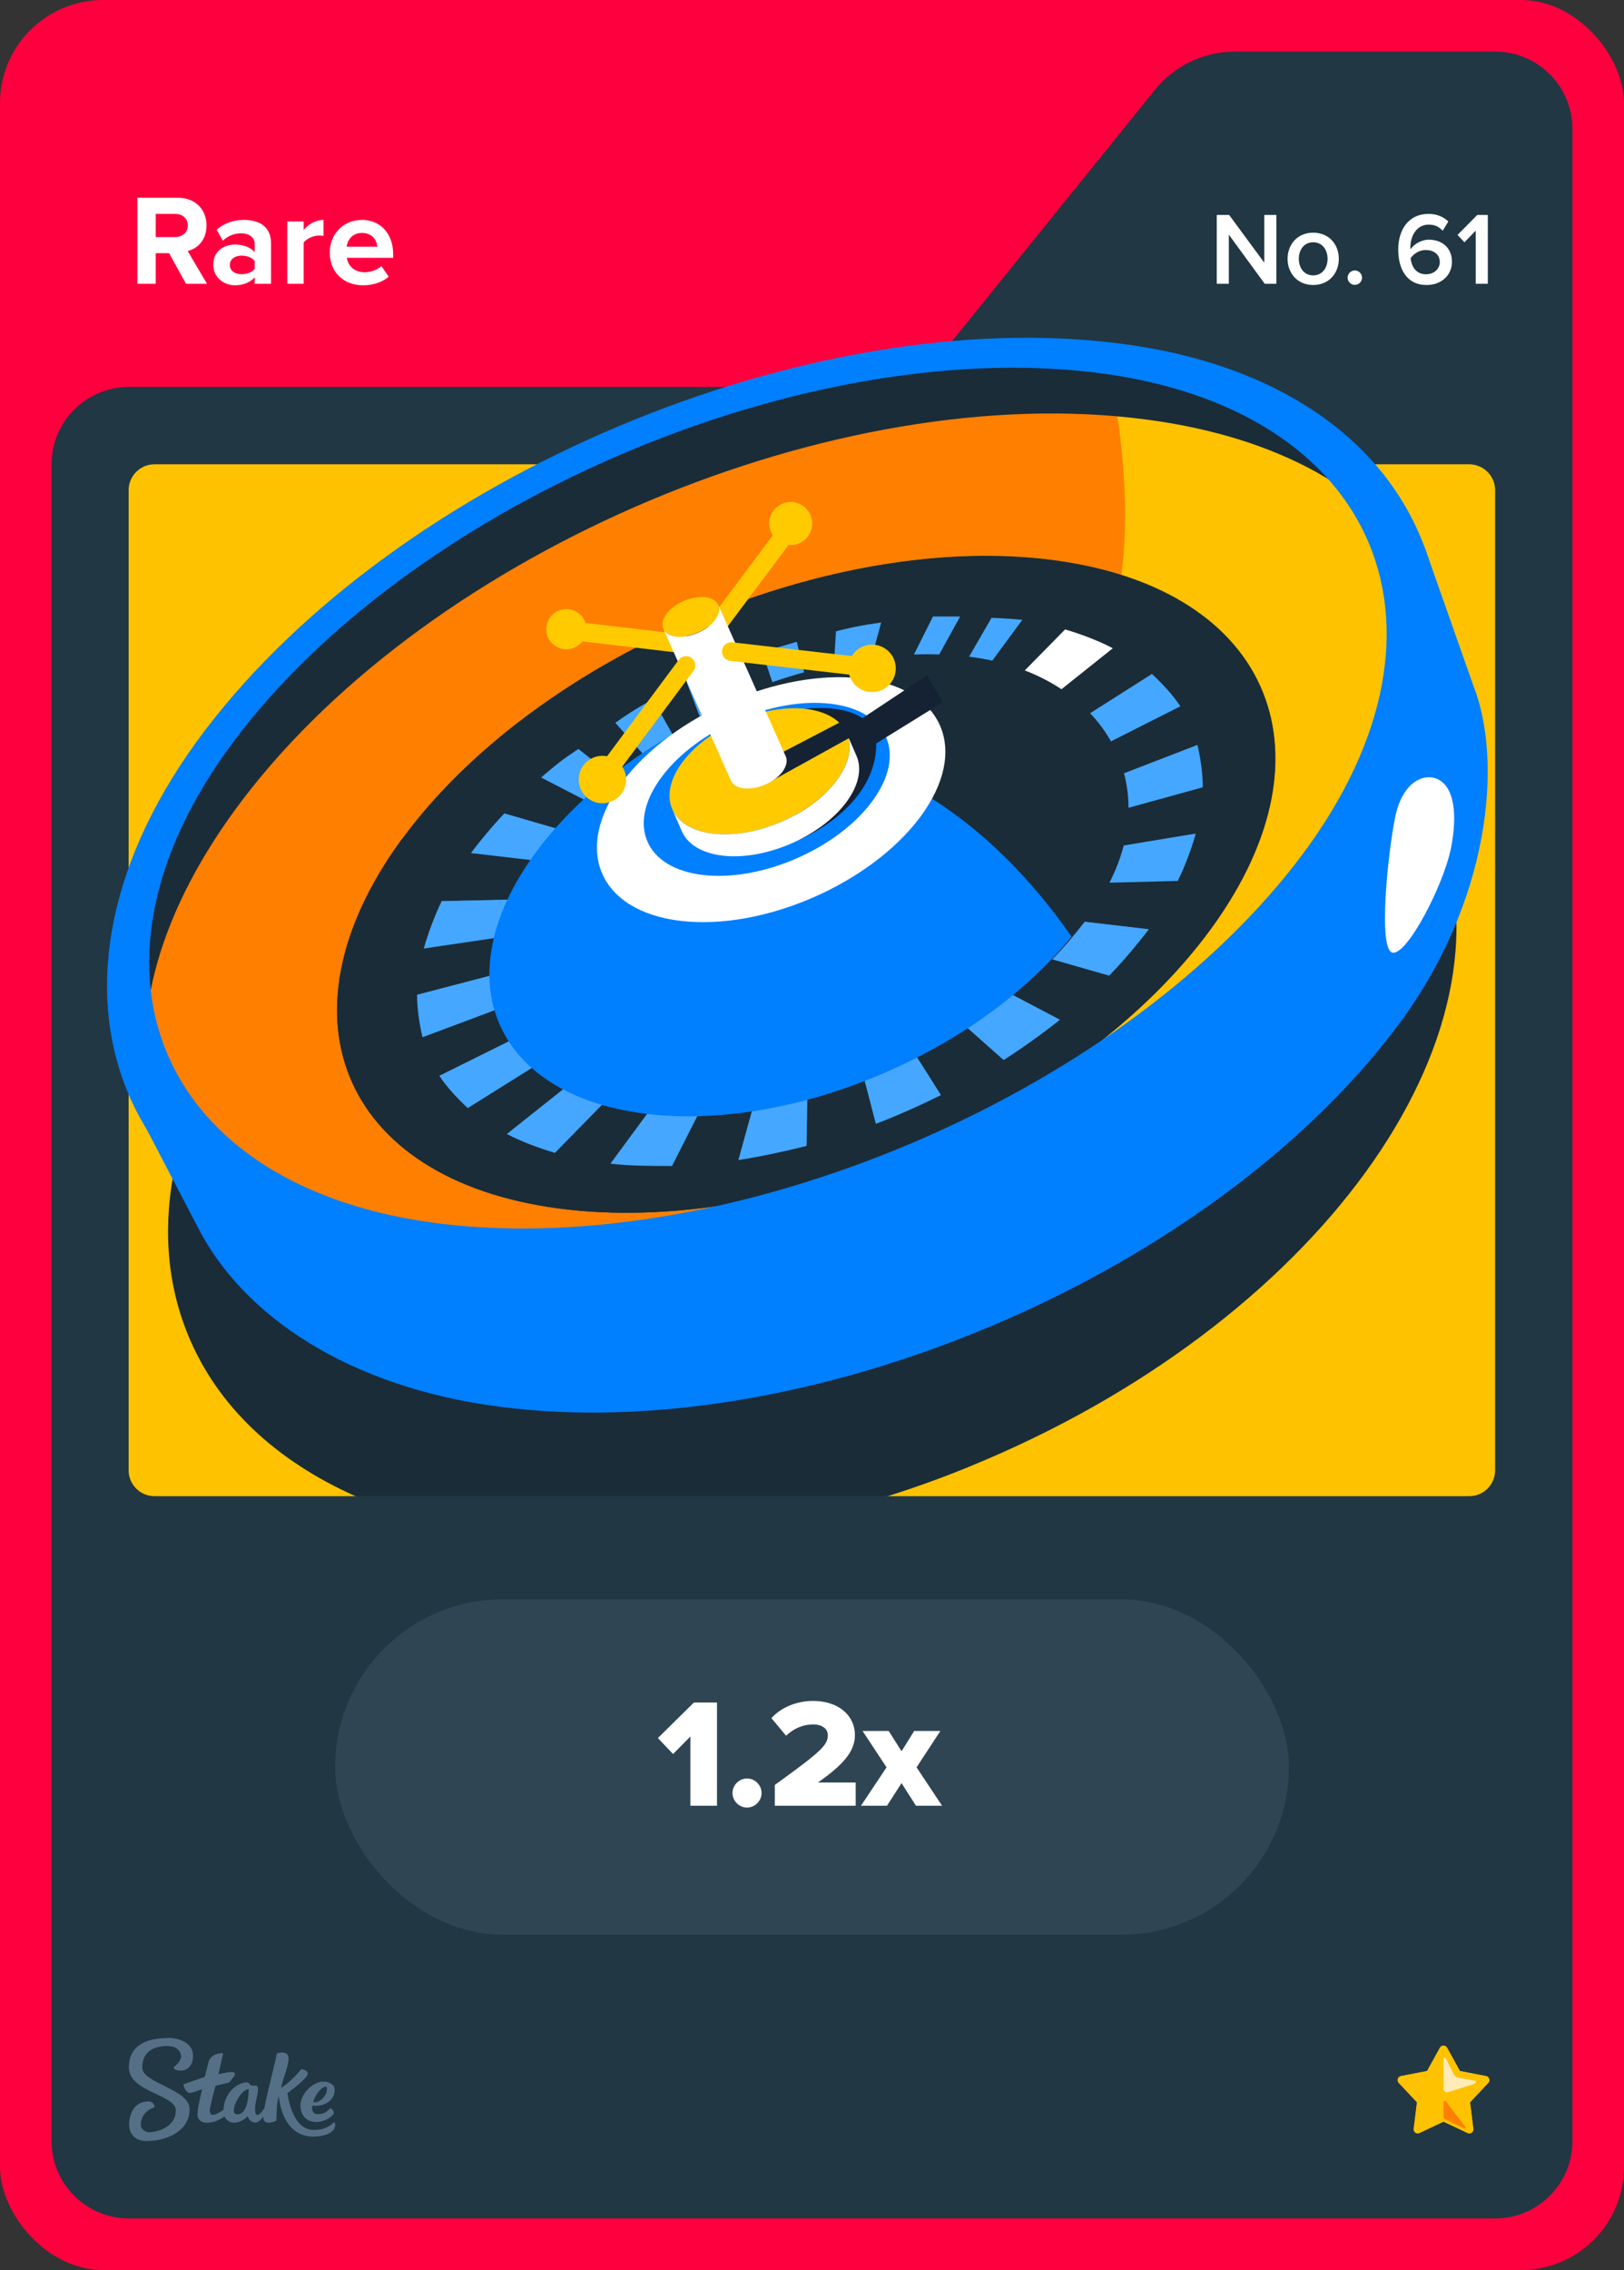 <svg width="63" height="88" viewBox="0 0 63 88" fill="none" xmlns="http://www.w3.org/2000/svg">
<rect x="0" y="0" width="63" height="88" fill="#333333" stroke="none"/>
<rect width="63" height="88" rx="4" fill="#FF003F"/>
<path d="M36.701 13.513L44.799 3.487C45.559 2.546 46.702 2 47.911 2H58C59.657 2 61 3.343 61 5V83C61 84.657 59.657 86 58 86H5C3.343 86 2 84.657 2 83V18C2 16.343 3.343 15 5 15H33.589C34.798 15 35.941 14.454 36.701 13.513Z" fill="#213743"/>
<rect x="5" y="18" width="53" height="40" rx="1" fill="#2F4553"/>
<g clip-path="url(#clip0_26835_29224)">
<path d="M6 18H57C57.55 18 58 18.45 58 19V57C58 57.55 57.55 58 57 58H34.43C27.17 55.98 20.25 55.77 13.78 58H5.99C5.44 58 4.99 57.55 4.99 57V19C4.99 18.45 5.44 18 5.99 18H6Z" fill="#FFC200"/>
<path d="M25.38 26.84C12 32.31 3.9 43.46 7.29 51.74C8.43 54.53 10.73 56.64 13.79 58H34.44C35.51 57.66 36.58 57.28 37.64 56.84C51.02 51.37 59.12 40.22 55.73 31.94C52.34 23.65 38.75 21.37 25.38 26.84Z" fill="#1A2C38"/>
<path d="M43.33 13.61C31.38 12.04 15.71 18.64 8.31 28.34C3.65 34.45 3.39 40.34 6.86 44.3C9.17 46.8 12.15 48.36 16.26 49.2C21.64 50.3 26.96 49.23 28.97 48.83C32.15 48.19 37.2 46.44 41.31 43.96C46.67 40.72 49.06 38.07 51.22 35.41C52.69 33.37 55.75 29.12 55.35 23.44C54.89 18.39 50.67 14.58 43.34 13.62L43.33 13.61ZM46.75 36.31C41.46 43.25 30.25 47.97 21.7 46.85C13.16 45.73 10.52 39.19 15.8 32.25C21.09 25.31 32.3 20.59 40.85 21.71C49.39 22.83 52.03 29.37 46.75 36.31Z" fill="#FF7F00"/>
<path d="M51.22 35.4C52.69 33.36 55.75 29.11 55.35 23.43C54.89 18.38 50.67 14.57 43.34 13.61C43.19 13.59 43.03 13.59 42.88 13.57C43.4 15.95 43.9 19.3 43.5 22.3C49.89 24.32 51.45 30.15 46.76 36.31C44.51 39.26 41.19 41.8 37.47 43.67L38.28 45.59C39.32 45.09 40.35 44.55 41.33 43.96C46.69 40.72 49.08 38.07 51.24 35.41L51.22 35.4Z" fill="#FFC200"/>
<path d="M40.85 21.71C32.31 20.59 21.09 25.31 15.8 32.25C10.51 39.19 13.15 45.73 21.7 46.85C30.24 47.97 41.46 43.25 46.75 36.31C52.04 29.37 49.4 22.83 40.85 21.71Z" fill="#1A2C38"/>
<path d="M38.46 23.95L37.46 25.68L36.37 25.5L37.25 23.9C36.84 23.9 36.46 23.9 36.19 23.9L35.22 25.84C35.83 25.82 37.6 25.98 38.19 26.04L39.67 24.03C39.39 24 38.95 23.97 38.46 23.95Z" fill="#45A7FF"/>
<path d="M37.46 25.68L38.46 23.95C38.07 23.93 37.64 23.91 37.25 23.9L36.37 25.5L37.46 25.68Z" fill="#1A2C38"/>
<path d="M32.16 26.41L32.2 24.53C33.03 24.32 33.35 24.25 34.19 24.13L33.65 26.11C32.98 26.21 32.82 26.24 32.15 26.42L32.16 26.41Z" fill="#45A7FF"/>
<path d="M30.91 24.88L31.22 26.18L29.98 26.53L29.56 25.28C29.28 25.37 29.02 25.45 28.82 25.53L29.35 27.23C30.01 26.99 31.65 26.49 32.32 26.31L32.43 24.46C32.1 24.55 31.4 24.74 30.9 24.88H30.91Z" fill="#1A2C38"/>
<path d="M31.22 26.18L30.91 24.88C30.46 25.01 29.98 25.15 29.57 25.28L29.99 26.53L31.23 26.18H31.22Z" fill="#45A7FF"/>
<path d="M41.11 39.53L39.28 38.57C39.79 38.15 40.37 37.63 40.82 37.18L43.01 37.81C42.45 38.37 41.75 39.01 41.11 39.53Z" fill="#1A2C38"/>
<path d="M43.02 37.82L40.82 37.19C41.25 36.76 41.72 36.2 42.08 35.73L44.57 36.02C44.12 36.61 43.56 37.28 43.02 37.83V37.82Z" fill="#45A7FF"/>
<path d="M42.07 35.72C42.41 35.25 42.75 34.67 42.98 34.21L45.69 34.15C45.39 34.74 44.98 35.41 44.55 36.01L42.06 35.72H42.07Z" fill="#1A2C38"/>
<path d="M42.99 34.22C43.22 33.74 43.42 33.18 43.55 32.73L46.39 32.31C46.23 32.88 45.98 33.56 45.69 34.15L42.98 34.22H42.99Z" fill="#45A7FF"/>
<path d="M43.45 32.8C43.57 32.34 43.64 31.8 43.65 31.36L46.66 30.53C46.65 31.07 46.57 31.73 46.4 32.31L43.45 32.8Z" fill="#1A2C38"/>
<path d="M43.65 31.36C43.65 30.92 43.58 30.41 43.48 30.01L46.45 28.87C46.57 29.37 46.66 29.98 46.66 30.52L43.65 31.35V31.36Z" fill="#45A7FF"/>
<path d="M43.49 30.01C43.38 29.61 43.18 29.16 42.96 28.81L45.79 27.39C46.07 27.83 46.31 28.38 46.44 28.88L43.49 30.02V30.01Z" fill="#1A2C38"/>
<path d="M42.94 28.83C42.71 28.48 42.36 28.1 42.03 27.8L44.68 26.12C45.08 26.49 45.51 26.95 45.79 27.38L42.94 28.82V28.83Z" fill="#45A7FF"/>
<path d="M42.11 27.76C41.78 27.47 41.32 27.17 40.9 26.94L43.18 25.12C43.71 25.4 44.27 25.77 44.68 26.13L42.11 27.76Z" fill="#1A2C38"/>
<path d="M38.93 41.09L37.51 39.84C38.09 39.47 38.76 38.99 39.29 38.57L41.12 39.53C40.47 40.05 39.66 40.63 38.94 41.09H38.93Z" fill="#45A7FF"/>
<path d="M33.93 43.57L33.47 41.85C34.14 41.6 34.91 41.24 35.55 40.94L36.51 42.45C35.72 42.84 34.77 43.27 33.94 43.58L33.93 43.57Z" fill="#45A7FF"/>
<path d="M28.64 44.97L29.19 42.99C29.85 42.89 30.67 42.72 31.34 42.54L31.3 44.42C30.47 44.63 29.49 44.84 28.65 44.97H28.64Z" fill="#45A7FF"/>
<path d="M26.08 45.2L27.11 43.17C27.74 43.16 28.53 43.07 29.18 42.98L28.64 44.96C27.82 45.08 26.87 45.17 26.07 45.2H26.08Z" fill="#1A2C38"/>
<path d="M23.68 45.11C22.95 45.03 22.15 44.87 21.52 44.7L23.41 42.77C23.9 42.91 24.57 43.04 25.16 43.11L23.68 45.12V45.11Z" fill="#1A2C38"/>
<path d="M21.52 44.69C20.88 44.5 20.19 44.24 19.66 43.96L21.9 42.18C22.33 42.39 22.9 42.62 23.42 42.76L21.53 44.69H21.52Z" fill="#45A7FF"/>
<path d="M19.66 43.96C19.13 43.68 18.57 43.31 18.16 42.95L20.68 41.35C21.01 41.64 21.47 41.94 21.9 42.17L19.66 43.95V43.96Z" fill="#1A2C38"/>
<path d="M18.15 42.96C17.75 42.59 17.32 42.13 17.04 41.7L19.77 40.34C19.99 40.69 20.36 41.08 20.68 41.37L18.14 42.96H18.15Z" fill="#45A7FF"/>
<path d="M17.04 41.7C16.76 41.26 16.52 40.71 16.39 40.21L19.24 39.15C19.36 39.54 19.56 40 19.77 40.35L17.04 41.7Z" fill="#1A2C38"/>
<path d="M16.39 40.21C16.27 39.71 16.18 39.1 16.18 38.56L19.08 37.8C19.08 38.23 19.15 38.74 19.25 39.14L16.39 40.21Z" fill="#45A7FF"/>
<path d="M16.18 38.55C16.19 38.01 16.28 37.35 16.44 36.77L19.28 36.35C19.16 36.81 19.08 37.36 19.08 37.8L16.18 38.55Z" fill="#1A2C38"/>
<path d="M16.44 36.77C16.6 36.2 16.85 35.52 17.14 34.92L19.84 34.86C19.61 35.34 19.41 35.9 19.28 36.35L16.44 36.77Z" fill="#45A7FF"/>
<path d="M23.68 45.11L25.16 43.1C25.75 43.17 26.48 43.18 27.1 43.17L26.07 45.2C25.3 45.2 24.41 45.2 23.68 45.11Z" fill="#45A7FF"/>
<path d="M17.14 34.93C17.43 34.35 17.85 33.67 18.27 33.08L20.76 33.37C20.42 33.84 20.08 34.42 19.85 34.87L17.14 34.93Z" fill="#1A2C38"/>
<path d="M18.27 33.07C18.72 32.47 19.28 31.81 19.83 31.26L22.03 31.89C21.59 32.33 21.12 32.89 20.76 33.36L18.27 33.07Z" fill="#45A7FF"/>
<path d="M21.73 32.16L19.56 31.53C20.12 30.92 20.35 30.65 21 30.14L22.83 31.1C22.32 31.52 22.19 31.71 21.73 32.16Z" fill="#1A2C38"/>
<path d="M22.83 31.09L20.99 30.14C21.64 29.59 21.73 29.51 22.44 29.03L23.98 30.24C23.4 30.61 23.35 30.68 22.82 31.09H22.83Z" fill="#45A7FF"/>
<path d="M24.17 30.41L22.44 29.03C23.1 28.51 23.15 28.48 23.86 28.01L25.14 29.45C24.63 30.05 24.7 30 24.17 30.41Z" fill="#1A2C38"/>
<path d="M25.99 28.8L24.72 27.47C25.45 27.01 25.82 26.78 26.63 26.43L27.28 28.13C26.65 28.44 26.59 28.43 25.99 28.8Z" fill="#1A2C38"/>
<path d="M23.86 28.01L25.14 29.45L26.2 28.67L25.33 27.11C25.33 27.11 24.63 27.47 23.87 28.02L23.86 28.01Z" fill="#45A7FF"/>
<path d="M27.28 28.13L26.63 26.43C27.42 26.04 27.92 25.95 28.75 25.64L29.36 27.22C28.7 27.47 27.92 27.81 27.28 28.12V28.13Z" fill="#45A7FF"/>
<path d="M39.43 26.32C38.92 26.17 38.76 26.12 38.18 26.04L39.66 24.03C40.38 24.12 40.68 24.21 41.32 24.39L39.43 26.32Z" fill="#1A2C38"/>
<path d="M40.91 26.93C40.49 26.72 39.92 26.5 39.41 26.34L41.32 24.4C41.96 24.59 42.64 24.85 43.17 25.13L40.9 26.94L40.91 26.93Z" fill="white"/>
<path d="M33.65 26.1L34.19 24.12C35.01 24 35.38 23.94 36.18 23.91L35.16 25.93C34.52 25.95 34.31 26.01 33.65 26.1Z" fill="#1A2C38"/>
<path d="M36.51 42.46L35.56 40.95C36.19 40.64 36.93 40.21 37.52 39.84L38.92 41.1C38.19 41.56 37.3 42.07 36.5 42.47L36.51 42.46Z" fill="#1A2C38"/>
<path d="M31.29 44.42L31.32 42.54C32 42.37 32.86 42.1 33.53 41.85L33.98 43.58C33.16 43.88 32.12 44.21 31.29 44.43V44.42Z" fill="#1A2C38"/>
<path d="M37.65 26.07C33.73 25.49 28.02 27.12 24.38 29.88C22.07 31.63 20.84 33.06 19.83 35.14C19.3 36.23 19.26 37.31 19.23 37.83C19.2 38.55 19.46 39.29 19.62 39.73C20.36 41.45 22.22 42.7 25.03 43.07C30.75 43.82 38.26 40.66 41.8 36.02C43.6 33.66 44.03 31.37 43.23 29.51C42.49 28.11 41.26 26.61 37.66 26.07H37.65Z" fill="#4953B9"/>
<path d="M51.52 34.22C44.18 43.85 28.62 50.4 16.76 48.85C10.93 48.08 7.22 45.72 5.04 42.53L7.68 47.59C9.44 51.02 13.53 53.77 19.36 54.53C31.22 56.09 46.78 49.54 54.12 39.9C57.85 35 58.31 29.48 57.15 26.56L55.24 21.14C55.86 25.64 55.24 29.32 51.51 34.21L51.52 34.22Z" fill="#007FFF"/>
<path d="M9.42 30.99C16.81 21.29 32.49 14.69 44.44 16.26C49.65 16.94 53.29 19.07 55.13 22.06C54.09 17.7 49.99 14.48 43.34 13.61C31.39 12.04 15.72 18.64 8.32 28.34C4.16 33.8 3.51 39.08 5.89 42.96C5.05 39.48 6.15 35.29 9.42 30.99Z" fill="#1A2C38"/>
<path d="M52.11 34.89C44.6 44.75 28.67 51.45 16.54 49.85C4.4 48.26 0.46 38.15 7.97 28.29C15.48 18.43 31.41 11.73 43.54 13.33C55.67 14.92 59.61 25.03 52.1 34.89H52.11ZM50.2 33.55C57.24 24.56 53.57 15.75 42.38 14.43C31.19 13.12 16.42 19.34 9.38 28.33C2.34 37.32 6.01 46.13 17.2 47.45C28.39 48.76 43.16 42.54 50.2 33.55Z" fill="#007FFF"/>
<path d="M56.28 32.91C56 34.3 54.59 37.04 54.02 36.93C53.45 36.82 53.84 33.07 54.12 31.69C54.4 30.31 55.23 29.96 55.76 30.2C56.4 30.49 56.56 31.53 56.28 32.92V32.91Z" fill="white"/>
<path d="M20.73 33.12C24.22 28.31 31.8 25.02 37.65 25.76C43.51 26.5 45.42 31 41.93 35.81C38.44 40.62 30.86 43.91 25.01 43.17C19.15 42.43 17.24 37.93 20.73 33.12Z" fill="#007FFF"/>
<path d="M30.71 28.97C29.43 28.82 29.37 27.03 27.97 27.24C31.09 25.82 34.54 25.1 37.53 25.45C43.28 26.12 45.94 31.39 41.69 36.16C41.65 36.21 41.61 36.26 41.57 36.31C38.25 31.55 34.27 29.38 30.71 28.97Z" fill="#1A2C38"/>
<path d="M26.42 35.7C29.62 36.07 33.77 34.26 35.7 31.67C37.63 29.07 36.6 26.67 33.41 26.3C30.22 25.93 26.06 27.74 24.13 30.33C22.2 32.93 23.23 35.33 26.42 35.7Z" fill="white"/>
<path d="M27.28 33.92C29.53 34.18 32.47 32.91 33.83 31.07C35.19 29.24 34.47 27.54 32.21 27.28C29.96 27.02 27.02 28.29 25.66 30.13C24.3 31.96 25.02 33.66 27.28 33.92Z" fill="#007FFF"/>
<path d="M36.57 27.23L35.96 26.18L33.46 27.84C32.29 27.08 30.23 27.65 30.23 27.65L31.01 32.55C31.01 32.55 33.89 31.38 33.99 28.96C33.99 28.91 33.99 28.86 33.99 28.82L36.56 27.23H36.57Z" fill="#142234"/>
<path d="M32.46 30.25C33.45 28.91 32.92 27.68 31.26 27.48C29.61 27.29 27.46 28.22 26.47 29.55C25.48 30.89 26.01 32.12 27.67 32.32C29.32 32.51 31.47 31.58 32.46 30.25Z" fill="#FFCA00"/>
<path d="M26.07 31.35L26.44 32.2C26.65 32.71 27.2 33.07 28.04 33.17C29.69 33.36 31.84 32.43 32.83 31.1C33.32 30.44 33.44 29.8 33.23 29.31L32.86 28.46C33.07 28.96 32.95 29.59 32.46 30.25C31.47 31.59 29.32 32.51 27.67 32.32C26.83 32.22 26.28 31.86 26.07 31.35Z" fill="white"/>
<path d="M32.7 27.94C32.09 28.26 29.98 29.36 29.91 29.39L29.85 30.32L33.05 28.55C32.99 28.32 32.88 28.12 32.7 27.94Z" fill="#142234"/>
<path d="M31.44 19.96C31.62 20.38 31.43 20.87 31.01 21.06C30.59 21.25 30.1 21.05 29.91 20.63C29.72 20.21 29.92 19.72 30.34 19.53C30.76 19.34 31.25 19.54 31.44 19.96Z" fill="#FFCA00"/>
<path d="M21.97 25.17C22.401 25.17 22.75 24.821 22.75 24.39C22.75 23.959 22.401 23.61 21.97 23.61C21.539 23.61 21.19 23.959 21.19 24.39C21.19 24.821 21.539 25.17 21.97 25.17Z" fill="#FFCA00"/>
<path d="M26.56 25.28C26.5 25.3 26.44 25.31 26.38 25.31L22.39 24.84C22.19 24.82 22.05 24.64 22.07 24.44C22.09 24.24 22.27 24.1 22.47 24.12L26.46 24.59C26.66 24.61 26.8 24.79 26.78 24.99C26.76 25.12 26.68 25.23 26.56 25.28Z" fill="#FFCA00"/>
<path d="M27.98 24.54C27.87 24.59 27.73 24.58 27.62 24.5C27.46 24.38 27.43 24.16 27.55 24L30.1 20.59C30.22 20.43 30.44 20.4 30.6 20.52C30.76 20.64 30.79 20.87 30.67 21.02L28.12 24.43C28.08 24.48 28.03 24.52 27.97 24.55L27.98 24.54Z" fill="#FFCA00"/>
<path d="M27.74 24.02C28.05 23.6 27.88 23.21 27.36 23.15C26.84 23.09 26.16 23.38 25.85 23.8C25.54 24.22 25.71 24.61 26.23 24.67C26.75 24.73 27.43 24.44 27.74 24.02Z" fill="#FFCA00"/>
<path d="M25.73 24.37L28.35 30.25C28.42 30.41 28.59 30.53 28.85 30.56C29.37 30.62 30.05 30.33 30.36 29.91C30.51 29.7 30.55 29.5 30.49 29.34L27.87 23.46C27.93 23.62 27.9 23.82 27.74 24.03C27.43 24.45 26.75 24.74 26.23 24.68C25.97 24.65 25.79 24.53 25.73 24.37Z" fill="white"/>
<path d="M33.63 26.18C33.57 26.2 33.51 26.22 33.45 26.21L28.33 25.62C28.13 25.6 27.99 25.42 28.01 25.22C28.03 25.02 28.21 24.88 28.41 24.9L33.54 25.49C33.74 25.51 33.88 25.69 33.86 25.89C33.84 26.02 33.76 26.13 33.64 26.18H33.63Z" fill="#FFCA00"/>
<path d="M23.68 30.26C23.57 30.31 23.43 30.3 23.32 30.22C23.16 30.1 23.13 29.88 23.25 29.72L26.33 25.58C26.45 25.42 26.67 25.39 26.83 25.51C26.99 25.63 27.02 25.85 26.9 26.01L23.82 30.15C23.78 30.2 23.73 30.24 23.67 30.27L23.68 30.26Z" fill="#FFCA00"/>
<path d="M33.83 26.83C34.338 26.83 34.75 26.418 34.75 25.91C34.75 25.402 34.338 24.99 33.83 24.99C33.322 24.99 32.91 25.402 32.91 25.91C32.91 26.418 33.322 26.83 33.83 26.83Z" fill="#FFCA00"/>
<path d="M23.37 31.14C23.878 31.14 24.29 30.728 24.29 30.22C24.29 29.712 23.878 29.3 23.37 29.3C22.862 29.3 22.45 29.712 22.45 30.22C22.45 30.728 22.862 31.14 23.37 31.14Z" fill="#FFCA00"/>
</g>
<path fill-rule="evenodd" clip-rule="evenodd" d="M6.498 79C6.99 79 7.486 79.213 7.49 79.691C7.49 80.104 7.247 80.27 6.998 80.27C6.75 80.27 6.733 80.144 6.733 80.144C6.733 80.144 7.025 79.926 7.025 79.717C7.025 79.609 6.942 79.313 6.489 79.317C5.858 79.317 5.518 79.617 5.518 80.152C5.518 80.765 7.351 80.974 7.355 81.765C7.355 82.613 6.476 82.996 5.692 83C5.283 83 5.013 82.761 5.009 82.378C5.009 81.926 5.222 81.465 5.758 81.465C5.884 81.457 5.988 81.552 5.997 81.678C5.997 81.678 5.997 81.683 5.997 81.687C5.997 81.687 5.457 81.839 5.462 82.378C5.462 82.478 5.566 82.661 5.819 82.656C6.071 82.652 6.824 82.474 6.82 81.809C6.82 81.191 5.004 81.109 5 80.148C5 79.065 6.088 79.009 6.498 79.009V79ZM10.747 79.6C10.812 79.57 11.213 79.491 11.195 79.813C11.182 80.135 10.939 80.691 10.904 80.935C11.23 80.77 11.692 80.209 11.692 80.209C11.692 80.209 12.018 80.252 11.918 80.452C11.818 80.652 11.152 81.144 11.152 81.144C11.152 81.144 11.304 82.57 12.171 82.57C12.645 82.57 12.85 82.361 12.937 82.287C12.959 82.27 12.976 82.265 12.985 82.278C13.02 82.387 12.994 82.504 12.915 82.591C12.819 82.696 12.597 82.822 12.153 82.826C11.365 82.826 10.925 82.196 10.812 81.261C10.725 81.535 10.734 81.983 10.721 82.2C10.695 82.243 10.251 82.417 10.216 82.117C10.216 82.091 10.216 82.07 10.216 82.043C10.133 82.161 10.02 82.283 9.911 82.283C9.72 82.283 9.637 82.122 9.602 82.039C9.576 82.07 9.363 82.287 9.088 82.287C8.923 82.291 8.775 82.196 8.709 82.043C8.57 82.144 8.322 82.291 8.039 82.291C7.734 82.291 7.66 82.109 7.66 81.957C7.66 81.713 7.843 80.987 7.843 80.987C7.843 80.987 7.486 81.13 7.364 81.135C7.194 81.135 7.112 80.822 7.112 80.813C7.112 80.809 7.112 80.8 7.12 80.8C7.22 80.761 7.943 80.513 7.943 80.513C7.943 80.513 8.078 79.983 8.096 79.913C8.113 79.844 8.213 79.7 8.331 79.656C8.418 79.622 8.509 79.6 8.601 79.591C8.631 79.591 8.653 79.6 8.653 79.617C8.653 79.635 8.474 80.409 8.474 80.409C8.474 80.409 8.849 80.322 8.988 80.322C9.097 80.322 9.154 80.387 9.093 80.47C9.032 80.552 8.962 80.648 8.927 80.691C8.888 80.735 8.862 80.743 8.77 80.761C8.644 80.787 8.361 80.856 8.361 80.856C8.361 80.856 8.135 81.678 8.139 81.817C8.139 81.896 8.165 81.987 8.261 81.987C8.357 81.987 8.54 81.874 8.67 81.791C8.692 81.152 9.188 80.726 9.576 80.726C9.702 80.726 9.654 80.848 9.798 80.848H9.889C9.946 80.848 10.007 80.852 10.007 80.996C10.007 81.196 9.894 81.526 9.894 81.735C9.894 81.883 9.915 81.987 9.972 81.987C10.068 81.987 10.177 81.848 10.255 81.726C10.381 81.03 10.734 79.761 10.734 79.617L10.747 79.6ZM12.502 80.7C12.767 80.678 12.933 80.822 12.963 80.9C12.994 80.978 12.989 81.161 12.915 81.291C12.684 81.704 12.11 81.63 12.11 81.63C12.11 81.63 12.044 81.957 12.341 81.957C12.593 81.957 12.706 81.83 12.815 81.726C12.859 81.726 12.994 81.865 12.933 81.961C12.885 82.035 12.619 82.257 12.28 82.261C11.74 82.261 11.605 81.8 11.674 81.47C11.766 81.061 12.175 80.722 12.502 80.696V80.7ZM9.646 80.987C9.323 80.987 8.827 81.97 9.206 81.965C9.619 81.965 9.646 81.183 9.646 81.004V80.987ZM12.641 80.891C12.423 80.9 12.175 81.317 12.153 81.5C12.48 81.513 12.654 81.196 12.676 81.07C12.689 80.974 12.693 80.887 12.641 80.887V80.891Z" fill="#557086"/>
<path d="M56.144 79.378L56.641 80.278L57.652 80.473C57.779 80.499 57.83 80.656 57.741 80.749L57.036 81.501L57.163 82.524C57.181 82.656 57.045 82.749 56.93 82.694L56 82.257L55.07 82.694C54.951 82.749 54.82 82.652 54.837 82.524L54.964 81.501L54.259 80.749C54.17 80.656 54.221 80.499 54.348 80.473L55.359 80.278L55.856 79.378C55.919 79.263 56.085 79.263 56.144 79.378Z" fill="#FFC200"/>
<path d="M56 79.293C56.055 79.293 56.115 79.323 56.144 79.378L56.641 80.278L57.652 80.473C57.779 80.499 57.83 80.656 57.741 80.749L57.036 81.501L57.163 82.524C57.176 82.626 57.096 82.711 56.998 82.711C56.977 82.711 56.951 82.707 56.926 82.694L55.996 82.257L55.066 82.694C55.04 82.707 55.019 82.711 54.994 82.711C54.9 82.711 54.815 82.626 54.828 82.524L54.955 81.501L54.251 80.749C54.161 80.656 54.212 80.499 54.34 80.473L55.35 80.278L55.847 79.378C55.877 79.323 55.936 79.293 55.992 79.293M56 79.081C55.864 79.081 55.737 79.157 55.669 79.276L55.219 80.091L54.306 80.265C54.17 80.291 54.059 80.388 54.017 80.52C53.974 80.652 54.008 80.796 54.102 80.894L54.739 81.573L54.624 82.495C54.611 82.601 54.645 82.711 54.713 82.792C54.786 82.873 54.888 82.919 54.998 82.919C55.053 82.919 55.108 82.906 55.159 82.881L56 82.486L56.841 82.881C56.892 82.906 56.947 82.919 57.002 82.919C57.112 82.919 57.214 82.873 57.287 82.792C57.359 82.711 57.393 82.601 57.376 82.495L57.261 81.573L57.898 80.894C57.992 80.792 58.026 80.647 57.983 80.52C57.941 80.388 57.83 80.291 57.694 80.265L56.781 80.091L56.331 79.276C56.263 79.157 56.136 79.081 56 79.081Z" fill="#213743"/>
<path d="M56 79.815V80.974C56 81.068 56.089 81.132 56.178 81.106L57.219 80.771C57.274 80.754 57.27 80.673 57.21 80.66L56.556 80.541C56.497 80.529 56.442 80.49 56.412 80.435L56.085 79.794C56.064 79.751 55.996 79.764 55.996 79.815H56Z" fill="#FFEBB8"/>
<path d="M56 81.492V82.07C56 82.104 56.017 82.129 56.047 82.146L56.798 82.507C56.837 82.524 56.87 82.482 56.845 82.448L56.093 81.463C56.064 81.424 56 81.446 56 81.492Z" fill="#FF7F00"/>
<rect x="13" y="62" width="37" height="13" rx="6.5" fill="#2F4553"/>
<path d="M27.814 70H26.782V67.318L26.11 67.996L25.522 67.378L26.92 65.998H27.814V70ZM28.98 70.072C28.674 70.072 28.416 69.814 28.416 69.508C28.416 69.202 28.674 68.944 28.98 68.944C29.286 68.944 29.544 69.202 29.544 69.508C29.544 69.814 29.286 70.072 28.98 70.072ZM33.195 70H30.057V69.196C31.791 67.942 32.115 67.666 32.115 67.27C32.115 66.994 31.857 66.85 31.563 66.85C31.119 66.85 30.783 67.018 30.495 67.288L29.925 66.604C30.351 66.136 30.987 65.938 31.545 65.938C32.487 65.938 33.165 66.466 33.165 67.27C33.165 67.882 32.727 68.404 31.731 69.1H33.195V70ZM36.545 70H35.532L34.974 69.124L34.41 70H33.401L34.392 68.512L33.462 67.102H34.475L34.974 67.888L35.465 67.102H36.48L35.556 68.512L36.545 70Z" fill="white"/>
<path d="M8.03 11H7.215L6.56 9.815H6.04V11H5.33V7.665H6.89C7.585 7.665 8.01 8.12 8.01 8.74C8.01 9.33 7.64 9.645 7.28 9.73L8.03 11ZM6.785 9.19C7.07 9.19 7.285 9.02 7.285 8.74C7.285 8.46 7.07 8.29 6.785 8.29H6.04V9.19H6.785ZM10.515 11H9.88V10.75C9.715 10.945 9.43 11.06 9.115 11.06C8.73 11.06 8.275 10.8 8.275 10.26C8.275 9.695 8.73 9.48 9.115 9.48C9.435 9.48 9.72 9.585 9.88 9.775V9.45C9.88 9.205 9.67 9.045 9.35 9.045C9.09 9.045 8.85 9.14 8.645 9.33L8.405 8.905C8.7 8.645 9.08 8.525 9.46 8.525C10.01 8.525 10.515 8.745 10.515 9.44V11ZM9.37 10.63C9.575 10.63 9.775 10.56 9.88 10.42V10.12C9.775 9.98 9.575 9.91 9.37 9.91C9.12 9.91 8.915 10.04 8.915 10.275C8.915 10.5 9.12 10.63 9.37 10.63ZM11.78 11H11.145V8.585H11.78V8.915C11.95 8.7 12.25 8.525 12.55 8.525V9.145C12.505 9.135 12.445 9.13 12.375 9.13C12.165 9.13 11.885 9.25 11.78 9.405V11ZM14.082 11.06C13.347 11.06 12.792 10.565 12.792 9.79C12.792 9.09 13.307 8.525 14.042 8.525C14.762 8.525 15.252 9.065 15.252 9.855V9.995H13.457C13.497 10.3 13.742 10.555 14.152 10.555C14.357 10.555 14.642 10.465 14.797 10.315L15.077 10.725C14.837 10.945 14.457 11.06 14.082 11.06ZM14.637 9.565C14.622 9.335 14.462 9.03 14.042 9.03C13.647 9.03 13.477 9.325 13.447 9.565H14.637Z" fill="white"/>
<path d="M49.514 11H49.062L47.67 9.096V11H47.202V8.332H47.682L49.046 10.184V8.332H49.514V11ZM50.941 11.048C50.329 11.048 49.949 10.588 49.949 10.032C49.949 9.48 50.329 9.02 50.941 9.02C51.561 9.02 51.937 9.48 51.937 10.032C51.937 10.588 51.561 11.048 50.941 11.048ZM50.941 10.676C51.301 10.676 51.501 10.376 51.501 10.032C51.501 9.692 51.301 9.392 50.941 9.392C50.585 9.392 50.385 9.692 50.385 10.032C50.385 10.376 50.585 10.676 50.941 10.676ZM52.558 11.044C52.406 11.044 52.278 10.916 52.278 10.764C52.278 10.612 52.406 10.484 52.558 10.484C52.71 10.484 52.838 10.612 52.838 10.764C52.838 10.916 52.71 11.044 52.558 11.044ZM55.342 11.048C54.558 11.048 54.242 10.412 54.242 9.672C54.242 8.9 54.646 8.292 55.418 8.292C55.75 8.292 56.006 8.412 56.186 8.588L55.966 8.944C55.826 8.796 55.674 8.708 55.418 8.708C54.974 8.708 54.714 9.12 54.714 9.588C54.714 9.616 54.714 9.64 54.718 9.664C54.838 9.484 55.118 9.292 55.434 9.292C55.914 9.292 56.326 9.584 56.326 10.152C56.326 10.648 55.938 11.048 55.342 11.048ZM55.318 10.632C55.67 10.632 55.854 10.384 55.854 10.168C55.854 9.84 55.598 9.692 55.306 9.692C55.078 9.692 54.858 9.816 54.722 10.008C54.75 10.296 54.906 10.632 55.318 10.632ZM57.717 11H57.248V8.94L56.812 9.392L56.541 9.108L57.309 8.332H57.717V11Z" fill="white"/>
<defs>
<clipPath id="clip0_26835_29224">
<rect width="63" height="88" fill="white"/>
</clipPath>
</defs>
</svg>

